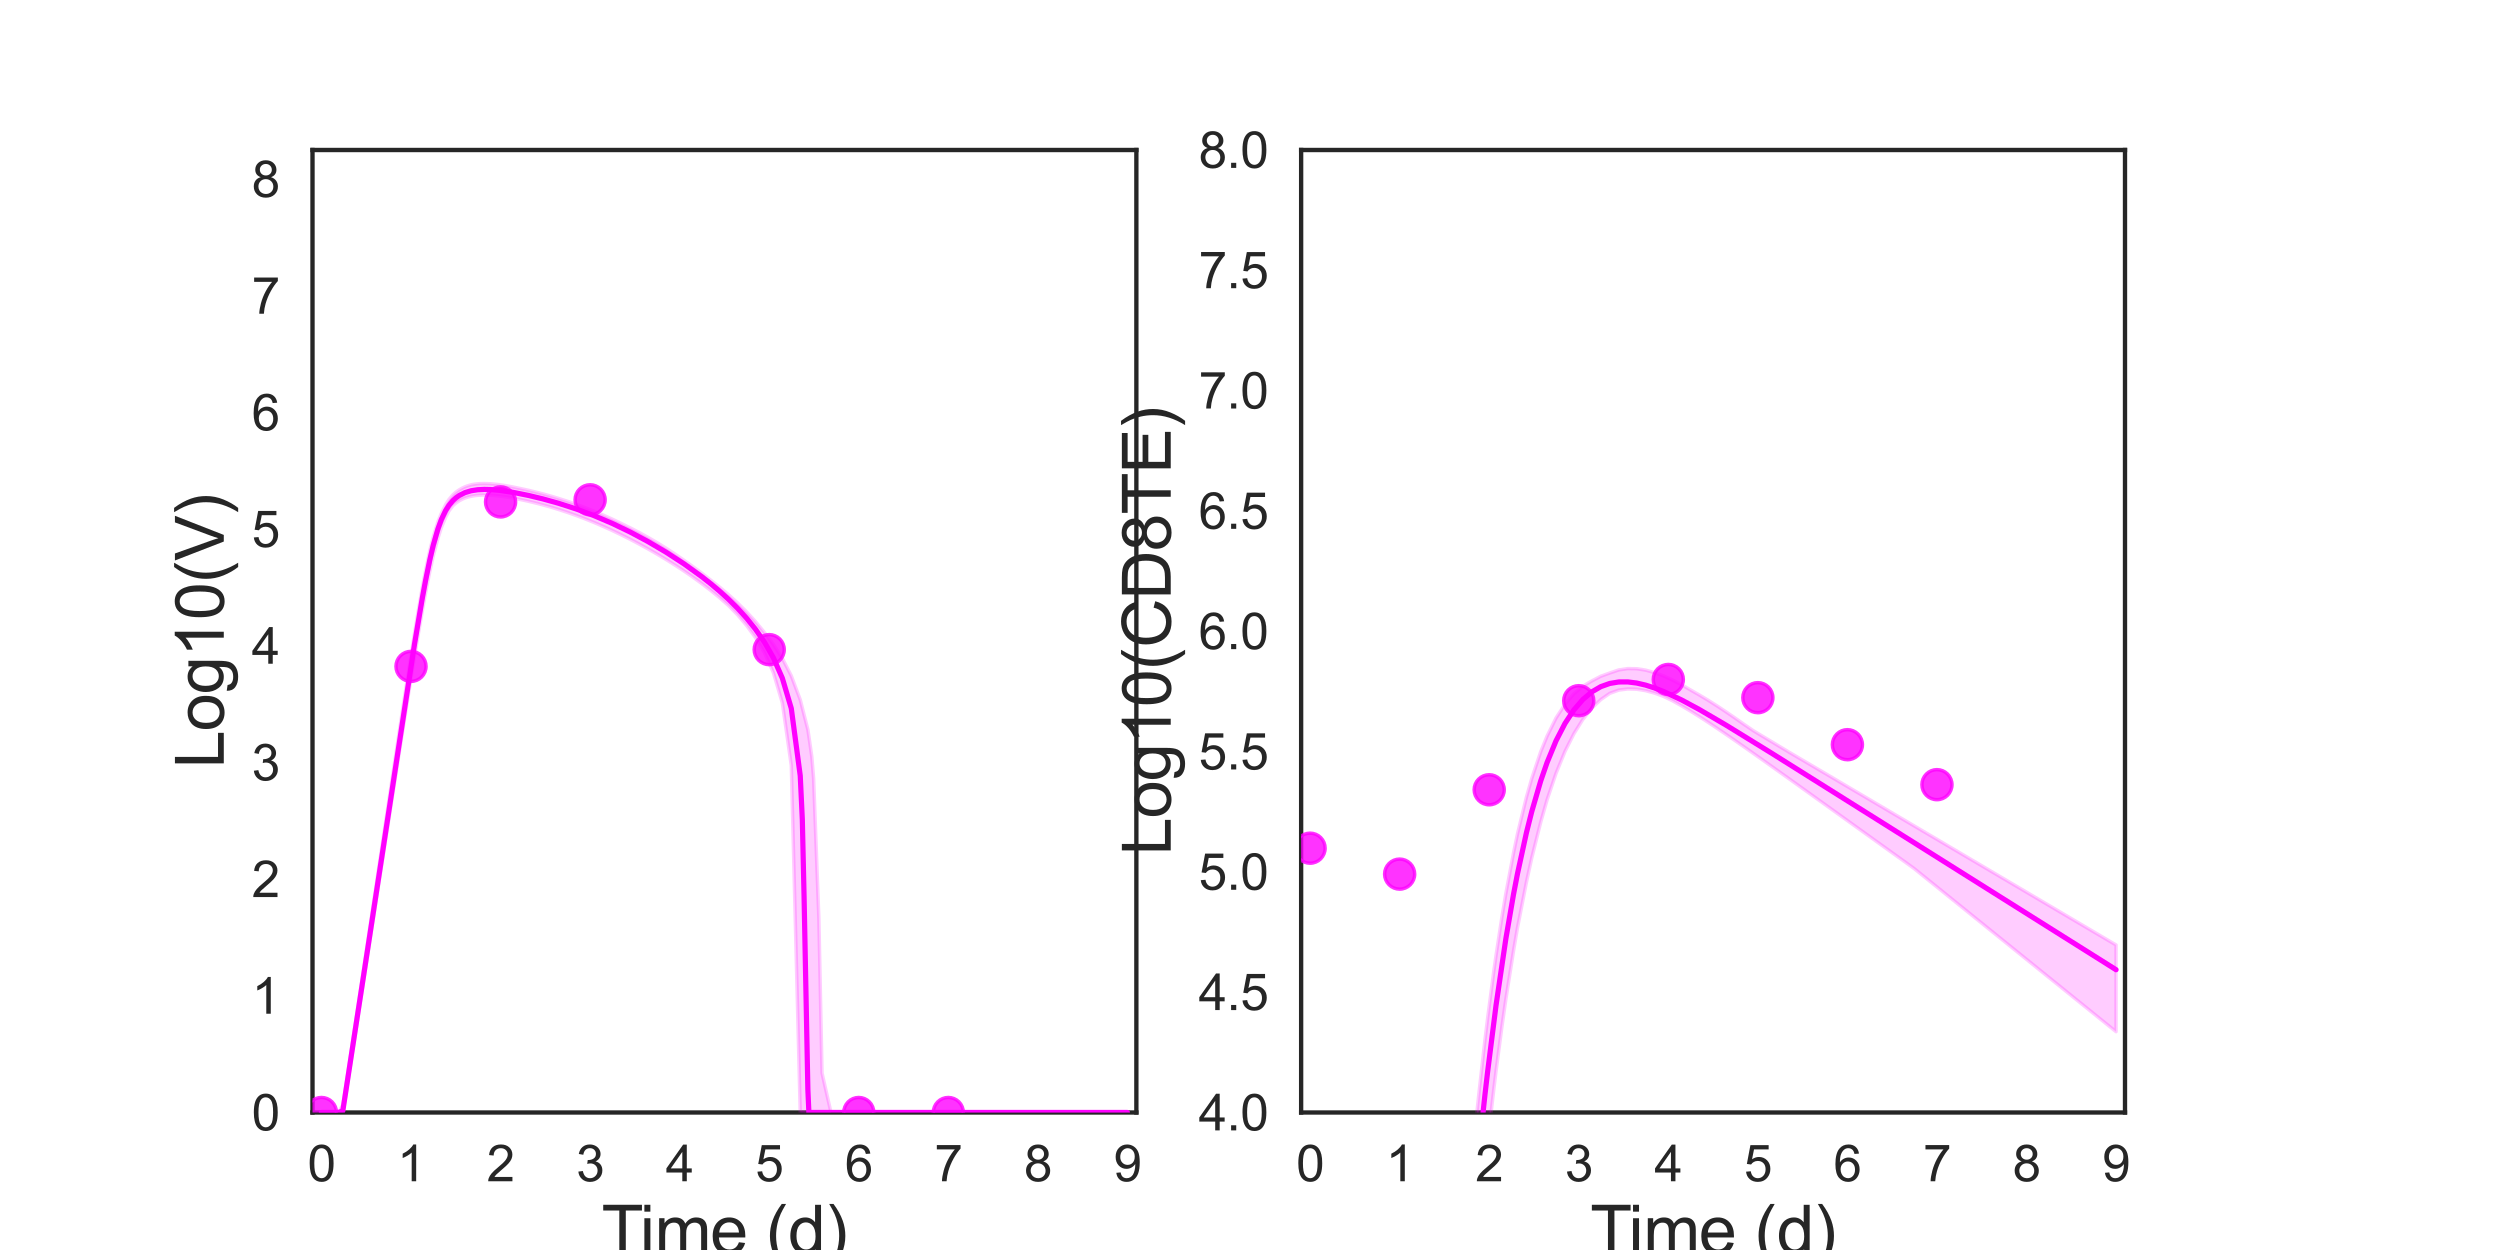 <?xml version="1.0" encoding="utf-8" standalone="no"?>
<!DOCTYPE svg PUBLIC "-//W3C//DTD SVG 1.1//EN"
  "http://www.w3.org/Graphics/SVG/1.1/DTD/svg11.dtd">
<svg xmlns:xlink="http://www.w3.org/1999/xlink" width="720pt" height="360pt" viewBox="0 0 720 360" xmlns="http://www.w3.org/2000/svg" version="1.1">
 <defs>
  <style type="text/css">*{stroke-linejoin: round; stroke-linecap: butt}</style>
 </defs>
 <g id="figure_1">
  <g id="patch_1">
   <path d="M 0 360 
L 720 360 
L 720 0 
L 0 0 
z
" style="fill: #ffffff"/>
  </g>
  <g id="axes_1">
   <g id="patch_2">
    <path d="M 90 320.4 
L 327.273 320.4 
L 327.273 43.2 
L 90 43.2 
z
" style="fill: #ffffff"/>
   </g>
   <g id="matplotlib.axis_1">
    <g id="xtick_1">
     <g id="text_1">
      <!-- 0 -->
      <g style="fill: #262626" transform="translate(88.575 340.207) scale(0.144 -0.144)">
       <defs>
        <path id="ArialMT-30" d="M 266 2259 
Q 266 3072 433 3567 
Q 600 4063 929 4331 
Q 1259 4600 1759 4600 
Q 2128 4600 2406 4451 
Q 2684 4303 2865 4023 
Q 3047 3744 3150 3342 
Q 3253 2941 3253 2259 
Q 3253 1453 3087 958 
Q 2922 463 2592 192 
Q 2263 -78 1759 -78 
Q 1097 -78 719 397 
Q 266 969 266 2259 
z
M 844 2259 
Q 844 1131 1108 757 
Q 1372 384 1759 384 
Q 2147 384 2411 759 
Q 2675 1134 2675 2259 
Q 2675 3391 2411 3762 
Q 2147 4134 1753 4134 
Q 1366 4134 1134 3806 
Q 844 3388 844 2259 
z
" transform="scale(0.016)"/>
       </defs>
       <use xlink:href="#ArialMT-30"/>
      </g>
     </g>
    </g>
    <g id="xtick_2">
     <g id="text_2">
      <!-- 1 -->
      <g style="fill: #262626" transform="translate(114.366 340.207) scale(0.144 -0.144)">
       <defs>
        <path id="ArialMT-31" d="M 2384 0 
L 1822 0 
L 1822 3584 
Q 1619 3391 1289 3197 
Q 959 3003 697 2906 
L 697 3450 
Q 1169 3672 1522 3987 
Q 1875 4303 2022 4600 
L 2384 4600 
L 2384 0 
z
" transform="scale(0.016)"/>
       </defs>
       <use xlink:href="#ArialMT-31"/>
      </g>
     </g>
    </g>
    <g id="xtick_3">
     <g id="text_3">
      <!-- 2 -->
      <g style="fill: #262626" transform="translate(140.156 340.207) scale(0.144 -0.144)">
       <defs>
        <path id="ArialMT-32" d="M 3222 541 
L 3222 0 
L 194 0 
Q 188 203 259 391 
Q 375 700 629 1000 
Q 884 1300 1366 1694 
Q 2113 2306 2375 2664 
Q 2638 3022 2638 3341 
Q 2638 3675 2398 3904 
Q 2159 4134 1775 4134 
Q 1369 4134 1125 3890 
Q 881 3647 878 3216 
L 300 3275 
Q 359 3922 746 4261 
Q 1134 4600 1788 4600 
Q 2447 4600 2831 4234 
Q 3216 3869 3216 3328 
Q 3216 3053 3103 2787 
Q 2991 2522 2730 2228 
Q 2469 1934 1863 1422 
Q 1356 997 1212 845 
Q 1069 694 975 541 
L 3222 541 
z
" transform="scale(0.016)"/>
       </defs>
       <use xlink:href="#ArialMT-32"/>
      </g>
     </g>
    </g>
    <g id="xtick_4">
     <g id="text_4">
      <!-- 3 -->
      <g style="fill: #262626" transform="translate(165.947 340.207) scale(0.144 -0.144)">
       <defs>
        <path id="ArialMT-33" d="M 269 1209 
L 831 1284 
Q 928 806 1161 595 
Q 1394 384 1728 384 
Q 2125 384 2398 659 
Q 2672 934 2672 1341 
Q 2672 1728 2419 1979 
Q 2166 2231 1775 2231 
Q 1616 2231 1378 2169 
L 1441 2663 
Q 1497 2656 1531 2656 
Q 1891 2656 2178 2843 
Q 2466 3031 2466 3422 
Q 2466 3731 2256 3934 
Q 2047 4138 1716 4138 
Q 1388 4138 1169 3931 
Q 950 3725 888 3313 
L 325 3413 
Q 428 3978 793 4289 
Q 1159 4600 1703 4600 
Q 2078 4600 2393 4439 
Q 2709 4278 2876 4000 
Q 3044 3722 3044 3409 
Q 3044 3113 2884 2869 
Q 2725 2625 2413 2481 
Q 2819 2388 3044 2092 
Q 3269 1797 3269 1353 
Q 3269 753 2831 336 
Q 2394 -81 1725 -81 
Q 1122 -81 723 278 
Q 325 638 269 1209 
z
" transform="scale(0.016)"/>
       </defs>
       <use xlink:href="#ArialMT-33"/>
      </g>
     </g>
    </g>
    <g id="xtick_5">
     <g id="text_5">
      <!-- 4 -->
      <g style="fill: #262626" transform="translate(191.737 340.207) scale(0.144 -0.144)">
       <defs>
        <path id="ArialMT-34" d="M 2069 0 
L 2069 1097 
L 81 1097 
L 81 1613 
L 2172 4581 
L 2631 4581 
L 2631 1613 
L 3250 1613 
L 3250 1097 
L 2631 1097 
L 2631 0 
L 2069 0 
z
M 2069 1613 
L 2069 3678 
L 634 1613 
L 2069 1613 
z
" transform="scale(0.016)"/>
       </defs>
       <use xlink:href="#ArialMT-34"/>
      </g>
     </g>
    </g>
    <g id="xtick_6">
     <g id="text_6">
      <!-- 5 -->
      <g style="fill: #262626" transform="translate(217.528 340.207) scale(0.144 -0.144)">
       <defs>
        <path id="ArialMT-35" d="M 266 1200 
L 856 1250 
Q 922 819 1161 601 
Q 1400 384 1738 384 
Q 2144 384 2425 690 
Q 2706 997 2706 1503 
Q 2706 1984 2436 2262 
Q 2166 2541 1728 2541 
Q 1456 2541 1237 2417 
Q 1019 2294 894 2097 
L 366 2166 
L 809 4519 
L 3088 4519 
L 3088 3981 
L 1259 3981 
L 1013 2750 
Q 1425 3038 1878 3038 
Q 2478 3038 2890 2622 
Q 3303 2206 3303 1553 
Q 3303 931 2941 478 
Q 2500 -78 1738 -78 
Q 1113 -78 717 272 
Q 322 622 266 1200 
z
" transform="scale(0.016)"/>
       </defs>
       <use xlink:href="#ArialMT-35"/>
      </g>
     </g>
    </g>
    <g id="xtick_7">
     <g id="text_7">
      <!-- 6 -->
      <g style="fill: #262626" transform="translate(243.318 340.207) scale(0.144 -0.144)">
       <defs>
        <path id="ArialMT-36" d="M 3184 3459 
L 2625 3416 
Q 2550 3747 2413 3897 
Q 2184 4138 1850 4138 
Q 1581 4138 1378 3988 
Q 1113 3794 959 3422 
Q 806 3050 800 2363 
Q 1003 2672 1297 2822 
Q 1591 2972 1913 2972 
Q 2475 2972 2870 2558 
Q 3266 2144 3266 1488 
Q 3266 1056 3080 686 
Q 2894 316 2569 119 
Q 2244 -78 1831 -78 
Q 1128 -78 684 439 
Q 241 956 241 2144 
Q 241 3472 731 4075 
Q 1159 4600 1884 4600 
Q 2425 4600 2770 4297 
Q 3116 3994 3184 3459 
z
M 888 1484 
Q 888 1194 1011 928 
Q 1134 663 1356 523 
Q 1578 384 1822 384 
Q 2178 384 2434 671 
Q 2691 959 2691 1453 
Q 2691 1928 2437 2201 
Q 2184 2475 1800 2475 
Q 1419 2475 1153 2201 
Q 888 1928 888 1484 
z
" transform="scale(0.016)"/>
       </defs>
       <use xlink:href="#ArialMT-36"/>
      </g>
     </g>
    </g>
    <g id="xtick_8">
     <g id="text_8">
      <!-- 7 -->
      <g style="fill: #262626" transform="translate(269.109 340.207) scale(0.144 -0.144)">
       <defs>
        <path id="ArialMT-37" d="M 303 3981 
L 303 4522 
L 3269 4522 
L 3269 4084 
Q 2831 3619 2401 2847 
Q 1972 2075 1738 1259 
Q 1569 684 1522 0 
L 944 0 
Q 953 541 1156 1306 
Q 1359 2072 1739 2783 
Q 2119 3494 2547 3981 
L 303 3981 
z
" transform="scale(0.016)"/>
       </defs>
       <use xlink:href="#ArialMT-37"/>
      </g>
     </g>
    </g>
    <g id="xtick_9">
     <g id="text_9">
      <!-- 8 -->
      <g style="fill: #262626" transform="translate(294.899 340.207) scale(0.144 -0.144)">
       <defs>
        <path id="ArialMT-38" d="M 1131 2484 
Q 781 2613 612 2850 
Q 444 3088 444 3419 
Q 444 3919 803 4259 
Q 1163 4600 1759 4600 
Q 2359 4600 2725 4251 
Q 3091 3903 3091 3403 
Q 3091 3084 2923 2848 
Q 2756 2613 2416 2484 
Q 2838 2347 3058 2040 
Q 3278 1734 3278 1309 
Q 3278 722 2862 322 
Q 2447 -78 1769 -78 
Q 1091 -78 675 323 
Q 259 725 259 1325 
Q 259 1772 486 2073 
Q 713 2375 1131 2484 
z
M 1019 3438 
Q 1019 3113 1228 2906 
Q 1438 2700 1772 2700 
Q 2097 2700 2305 2904 
Q 2513 3109 2513 3406 
Q 2513 3716 2298 3927 
Q 2084 4138 1766 4138 
Q 1444 4138 1231 3931 
Q 1019 3725 1019 3438 
z
M 838 1322 
Q 838 1081 952 856 
Q 1066 631 1291 507 
Q 1516 384 1775 384 
Q 2178 384 2440 643 
Q 2703 903 2703 1303 
Q 2703 1709 2433 1975 
Q 2163 2241 1756 2241 
Q 1359 2241 1098 1978 
Q 838 1716 838 1322 
z
" transform="scale(0.016)"/>
       </defs>
       <use xlink:href="#ArialMT-38"/>
      </g>
     </g>
    </g>
    <g id="xtick_10">
     <g id="text_10">
      <!-- 9 -->
      <g style="fill: #262626" transform="translate(320.69 340.207) scale(0.144 -0.144)">
       <defs>
        <path id="ArialMT-39" d="M 350 1059 
L 891 1109 
Q 959 728 1153 556 
Q 1347 384 1650 384 
Q 1909 384 2104 503 
Q 2300 622 2425 820 
Q 2550 1019 2634 1356 
Q 2719 1694 2719 2044 
Q 2719 2081 2716 2156 
Q 2547 1888 2255 1720 
Q 1963 1553 1622 1553 
Q 1053 1553 659 1965 
Q 266 2378 266 3053 
Q 266 3750 677 4175 
Q 1088 4600 1706 4600 
Q 2153 4600 2523 4359 
Q 2894 4119 3086 3673 
Q 3278 3228 3278 2384 
Q 3278 1506 3087 986 
Q 2897 466 2520 194 
Q 2144 -78 1638 -78 
Q 1100 -78 759 220 
Q 419 519 350 1059 
z
M 2653 3081 
Q 2653 3566 2395 3850 
Q 2138 4134 1775 4134 
Q 1400 4134 1122 3828 
Q 844 3522 844 3034 
Q 844 2597 1108 2323 
Q 1372 2050 1759 2050 
Q 2150 2050 2401 2323 
Q 2653 2597 2653 3081 
z
" transform="scale(0.016)"/>
       </defs>
       <use xlink:href="#ArialMT-39"/>
      </g>
     </g>
    </g>
    <g id="text_11">
     <!-- Time (d) -->
     <g style="fill: #262626" transform="translate(173.266 361.046) scale(0.192 -0.192)">
      <defs>
       <path id="ArialMT-54" d="M 1659 0 
L 1659 4041 
L 150 4041 
L 150 4581 
L 3781 4581 
L 3781 4041 
L 2266 4041 
L 2266 0 
L 1659 0 
z
" transform="scale(0.016)"/>
       <path id="ArialMT-69" d="M 425 3934 
L 425 4581 
L 988 4581 
L 988 3934 
L 425 3934 
z
M 425 0 
L 425 3319 
L 988 3319 
L 988 0 
L 425 0 
z
" transform="scale(0.016)"/>
       <path id="ArialMT-6d" d="M 422 0 
L 422 3319 
L 925 3319 
L 925 2853 
Q 1081 3097 1340 3245 
Q 1600 3394 1931 3394 
Q 2300 3394 2536 3241 
Q 2772 3088 2869 2813 
Q 3263 3394 3894 3394 
Q 4388 3394 4653 3120 
Q 4919 2847 4919 2278 
L 4919 0 
L 4359 0 
L 4359 2091 
Q 4359 2428 4304 2576 
Q 4250 2725 4106 2815 
Q 3963 2906 3769 2906 
Q 3419 2906 3187 2673 
Q 2956 2441 2956 1928 
L 2956 0 
L 2394 0 
L 2394 2156 
Q 2394 2531 2256 2718 
Q 2119 2906 1806 2906 
Q 1569 2906 1367 2781 
Q 1166 2656 1075 2415 
Q 984 2175 984 1722 
L 984 0 
L 422 0 
z
" transform="scale(0.016)"/>
       <path id="ArialMT-65" d="M 2694 1069 
L 3275 997 
Q 3138 488 2766 206 
Q 2394 -75 1816 -75 
Q 1088 -75 661 373 
Q 234 822 234 1631 
Q 234 2469 665 2931 
Q 1097 3394 1784 3394 
Q 2450 3394 2872 2941 
Q 3294 2488 3294 1666 
Q 3294 1616 3291 1516 
L 816 1516 
Q 847 969 1125 678 
Q 1403 388 1819 388 
Q 2128 388 2347 550 
Q 2566 713 2694 1069 
z
M 847 1978 
L 2700 1978 
Q 2663 2397 2488 2606 
Q 2219 2931 1791 2931 
Q 1403 2931 1139 2672 
Q 875 2413 847 1978 
z
" transform="scale(0.016)"/>
       <path id="ArialMT-20" transform="scale(0.016)"/>
       <path id="ArialMT-28" d="M 1497 -1347 
Q 1031 -759 709 28 
Q 388 816 388 1659 
Q 388 2403 628 3084 
Q 909 3875 1497 4659 
L 1900 4659 
Q 1522 4009 1400 3731 
Q 1209 3300 1100 2831 
Q 966 2247 966 1656 
Q 966 153 1900 -1347 
L 1497 -1347 
z
" transform="scale(0.016)"/>
       <path id="ArialMT-64" d="M 2575 0 
L 2575 419 
Q 2259 -75 1647 -75 
Q 1250 -75 917 144 
Q 584 363 401 755 
Q 219 1147 219 1656 
Q 219 2153 384 2558 
Q 550 2963 881 3178 
Q 1213 3394 1622 3394 
Q 1922 3394 2156 3267 
Q 2391 3141 2538 2938 
L 2538 4581 
L 3097 4581 
L 3097 0 
L 2575 0 
z
M 797 1656 
Q 797 1019 1065 703 
Q 1334 388 1700 388 
Q 2069 388 2326 689 
Q 2584 991 2584 1609 
Q 2584 2291 2321 2609 
Q 2059 2928 1675 2928 
Q 1300 2928 1048 2622 
Q 797 2316 797 1656 
z
" transform="scale(0.016)"/>
       <path id="ArialMT-29" d="M 791 -1347 
L 388 -1347 
Q 1322 153 1322 1656 
Q 1322 2244 1188 2822 
Q 1081 3291 891 3722 
Q 769 4003 388 4659 
L 791 4659 
Q 1378 3875 1659 3084 
Q 1900 2403 1900 1659 
Q 1900 816 1576 28 
Q 1253 -759 791 -1347 
z
" transform="scale(0.016)"/>
      </defs>
      <use xlink:href="#ArialMT-54"/>
      <use xlink:href="#ArialMT-69" x="57.334"/>
      <use xlink:href="#ArialMT-6d" x="79.551"/>
      <use xlink:href="#ArialMT-65" x="162.852"/>
      <use xlink:href="#ArialMT-20" x="218.467"/>
      <use xlink:href="#ArialMT-28" x="246.25"/>
      <use xlink:href="#ArialMT-64" x="279.551"/>
      <use xlink:href="#ArialMT-29" x="335.166"/>
     </g>
    </g>
   </g>
   <g id="matplotlib.axis_2">
    <g id="ytick_1">
     <g id="text_12">
      <!-- 0 -->
      <g style="fill: #262626" transform="translate(72.492 325.554) scale(0.144 -0.144)">
       <use xlink:href="#ArialMT-30"/>
      </g>
     </g>
    </g>
    <g id="ytick_2">
     <g id="text_13">
      <!-- 1 -->
      <g style="fill: #262626" transform="translate(72.492 291.954) scale(0.144 -0.144)">
       <use xlink:href="#ArialMT-31"/>
      </g>
     </g>
    </g>
    <g id="ytick_3">
     <g id="text_14">
      <!-- 2 -->
      <g style="fill: #262626" transform="translate(72.492 258.354) scale(0.144 -0.144)">
       <use xlink:href="#ArialMT-32"/>
      </g>
     </g>
    </g>
    <g id="ytick_4">
     <g id="text_15">
      <!-- 3 -->
      <g style="fill: #262626" transform="translate(72.492 224.754) scale(0.144 -0.144)">
       <use xlink:href="#ArialMT-33"/>
      </g>
     </g>
    </g>
    <g id="ytick_5">
     <g id="text_16">
      <!-- 4 -->
      <g style="fill: #262626" transform="translate(72.492 191.154) scale(0.144 -0.144)">
       <use xlink:href="#ArialMT-34"/>
      </g>
     </g>
    </g>
    <g id="ytick_6">
     <g id="text_17">
      <!-- 5 -->
      <g style="fill: #262626" transform="translate(72.492 157.554) scale(0.144 -0.144)">
       <use xlink:href="#ArialMT-35"/>
      </g>
     </g>
    </g>
    <g id="ytick_7">
     <g id="text_18">
      <!-- 6 -->
      <g style="fill: #262626" transform="translate(72.492 123.954) scale(0.144 -0.144)">
       <use xlink:href="#ArialMT-36"/>
      </g>
     </g>
    </g>
    <g id="ytick_8">
     <g id="text_19">
      <!-- 7 -->
      <g style="fill: #262626" transform="translate(72.492 90.354) scale(0.144 -0.144)">
       <use xlink:href="#ArialMT-37"/>
      </g>
     </g>
    </g>
    <g id="ytick_9">
     <g id="text_20">
      <!-- 8 -->
      <g style="fill: #262626" transform="translate(72.492 56.754) scale(0.144 -0.144)">
       <use xlink:href="#ArialMT-38"/>
      </g>
     </g>
    </g>
    <g id="text_21">
     <!-- Log10(V) -->
     <g style="fill: #262626" transform="translate(64.451 221.289) rotate(-90) scale(0.192 -0.192)">
      <defs>
       <path id="ArialMT-4c" d="M 469 0 
L 469 4581 
L 1075 4581 
L 1075 541 
L 3331 541 
L 3331 0 
L 469 0 
z
" transform="scale(0.016)"/>
       <path id="ArialMT-6f" d="M 213 1659 
Q 213 2581 725 3025 
Q 1153 3394 1769 3394 
Q 2453 3394 2887 2945 
Q 3322 2497 3322 1706 
Q 3322 1066 3130 698 
Q 2938 331 2570 128 
Q 2203 -75 1769 -75 
Q 1072 -75 642 372 
Q 213 819 213 1659 
z
M 791 1659 
Q 791 1022 1069 705 
Q 1347 388 1769 388 
Q 2188 388 2466 706 
Q 2744 1025 2744 1678 
Q 2744 2294 2464 2611 
Q 2184 2928 1769 2928 
Q 1347 2928 1069 2612 
Q 791 2297 791 1659 
z
" transform="scale(0.016)"/>
       <path id="ArialMT-67" d="M 319 -275 
L 866 -356 
Q 900 -609 1056 -725 
Q 1266 -881 1628 -881 
Q 2019 -881 2231 -725 
Q 2444 -569 2519 -288 
Q 2563 -116 2559 434 
Q 2191 0 1641 0 
Q 956 0 581 494 
Q 206 988 206 1678 
Q 206 2153 378 2554 
Q 550 2956 876 3175 
Q 1203 3394 1644 3394 
Q 2231 3394 2613 2919 
L 2613 3319 
L 3131 3319 
L 3131 450 
Q 3131 -325 2973 -648 
Q 2816 -972 2473 -1159 
Q 2131 -1347 1631 -1347 
Q 1038 -1347 672 -1080 
Q 306 -813 319 -275 
z
M 784 1719 
Q 784 1066 1043 766 
Q 1303 466 1694 466 
Q 2081 466 2343 764 
Q 2606 1063 2606 1700 
Q 2606 2309 2336 2618 
Q 2066 2928 1684 2928 
Q 1309 2928 1046 2623 
Q 784 2319 784 1719 
z
" transform="scale(0.016)"/>
       <path id="ArialMT-56" d="M 1803 0 
L 28 4581 
L 684 4581 
L 1875 1253 
Q 2019 853 2116 503 
Q 2222 878 2363 1253 
L 3600 4581 
L 4219 4581 
L 2425 0 
L 1803 0 
z
" transform="scale(0.016)"/>
      </defs>
      <use xlink:href="#ArialMT-4c"/>
      <use xlink:href="#ArialMT-6f" x="55.615"/>
      <use xlink:href="#ArialMT-67" x="111.23"/>
      <use xlink:href="#ArialMT-31" x="166.846"/>
      <use xlink:href="#ArialMT-30" x="222.461"/>
      <use xlink:href="#ArialMT-28" x="278.076"/>
      <use xlink:href="#ArialMT-56" x="311.377"/>
      <use xlink:href="#ArialMT-29" x="378.076"/>
     </g>
    </g>
   </g>
   <g id="patch_3">
    <path d="M 90 320.4 
L 90 43.2 
" style="fill: none; stroke: #262626; stroke-width: 1.25; stroke-linejoin: miter; stroke-linecap: square"/>
   </g>
   <g id="patch_4">
    <path d="M 327.273 320.4 
L 327.273 43.2 
" style="fill: none; stroke: #262626; stroke-width: 1.25; stroke-linejoin: miter; stroke-linecap: square"/>
   </g>
   <g id="patch_5">
    <path d="M 90 320.4 
L 327.273 320.4 
" style="fill: none; stroke: #262626; stroke-width: 1.25; stroke-linejoin: miter; stroke-linecap: square"/>
   </g>
   <g id="patch_6">
    <path d="M 90 43.2 
L 327.273 43.2 
" style="fill: none; stroke: #262626; stroke-width: 1.25; stroke-linejoin: miter; stroke-linecap: square"/>
   </g>
   <g id="PolyCollection_1">
    <defs>
     <path id="m08807f58a7" d="M 92.579 -39.6 
L 92.579 -39.6 
L 92.58 -39.6 
L 92.584 -39.6 
L 92.631 -39.6 
L 92.856 -39.6 
L 93.008 -39.6 
L 93.584 -39.6 
L 93.943 -39.6 
L 95.072 -39.6 
L 95.605 -39.6 
L 96.884 -39.6 
L 97.506 -39.6 
L 98.738 -39.6 
L 99.441 -43.503 
L 100.687 -51.522 
L 101.449 -56.394 
L 102.683 -64.337 
L 103.49 -69.509 
L 104.72 -77.417 
L 105.561 -82.809 
L 106.781 -90.655 
L 107.647 -96.203 
L 108.981 -104.798 
L 109.829 -110.232 
L 110.986 -117.658 
L 111.865 -123.283 
L 113.121 -131.344 
L 113.992 -136.907 
L 115.159 -144.359 
L 116.048 -150.005 
L 117.304 -157.945 
L 118.187 -163.473 
L 119.388 -170.878 
L 120.297 -176.367 
L 121.607 -183.965 
L 122.529 -189.054 
L 123.795 -195.427 
L 124.745 -199.748 
L 126.118 -204.936 
L 127.098 -208.024 
L 128.354 -211.035 
L 129.307 -212.846 
L 130.418 -214.341 
L 131.318 -215.127 
L 132.244 -215.759 
L 133.17 -216.25 
L 133.899 -216.556 
L 134.589 -216.789 
L 135.162 -216.948 
L 135.678 -217.067 
L 136.125 -217.153 
L 136.573 -217.226 
L 136.935 -217.275 
L 137.261 -217.312 
L 137.586 -217.344 
L 137.85 -217.365 
L 138.149 -217.383 
L 139.096 -217.42 
L 139.496 -217.422 
L 140.688 -217.4 
L 141.267 -217.37 
L 142.94 -217.239 
L 143.73 -217.153 
L 145.488 -216.921 
L 146.123 -216.823 
L 147.819 -216.534 
L 148.952 -216.32 
L 151.175 -215.857 
L 152.311 -215.604 
L 154.89 -214.976 
L 156.409 -214.575 
L 158.988 -213.845 
L 160.836 -213.279 
L 163.415 -212.437 
L 165.994 -211.522 
L 168.573 -210.545 
L 171.152 -209.501 
L 173.731 -208.392 
L 176.31 -207.219 
L 178.889 -205.984 
L 181.468 -204.688 
L 184.047 -203.331 
L 186.626 -201.913 
L 189.205 -200.434 
L 191.784 -198.889 
L 194.363 -197.275 
L 196.943 -195.586 
L 199.522 -193.811 
L 202.101 -191.941 
L 204.68 -189.96 
L 207.259 -187.847 
L 209.838 -185.575 
L 212.417 -182.938 
L 214.996 -179.887 
L 217.575 -176.37 
L 220.154 -172.032 
L 222.733 -166.265 
L 225.312 -157.549 
L 227.891 -139.529 
L 230.47 -39.6 
L 231.068 -39.6 
L 231.238 -39.6 
L 231.302 -39.6 
L 231.391 -39.6 
L 231.43 -39.6 
L 231.518 -39.6 
L 231.573 -39.6 
L 231.677 -39.6 
L 231.781 -39.6 
L 232.069 -39.6 
L 232.297 -39.6 
L 232.667 -39.6 
L 232.959 -39.6 
L 233.382 -39.6 
L 233.804 -39.6 
L 234.32 -39.6 
L 235.833 -39.6 
L 236.747 -39.6 
L 239.326 -39.6 
L 240.775 -39.6 
L 243.354 -39.6 
L 245.131 -39.6 
L 247.71 -39.6 
L 249.816 -39.6 
L 252.395 -39.6 
L 254.446 -39.6 
L 256.7 -39.6 
L 259.279 -39.6 
L 261.097 -39.6 
L 262.915 -39.6 
L 264.734 -39.6 
L 266.552 -39.6 
L 268.389 -39.6 
L 270.314 -39.6 
L 272.578 -39.6 
L 275.157 -39.6 
L 276.74 -39.6 
L 279.319 -39.6 
L 281.898 -39.6 
L 284.477 -39.6 
L 287.056 -39.6 
L 289.635 -39.6 
L 292.214 -39.6 
L 294.793 -39.6 
L 297.373 -39.6 
L 299.952 -39.6 
L 302.531 -39.6 
L 305.11 -39.6 
L 307.689 -39.6 
L 310.268 -39.6 
L 312.847 -39.6 
L 315.426 -39.6 
L 318.005 -39.6 
L 320.584 -39.6 
L 323.163 -39.6 
L 324.694 -39.6 
L 324.694 -39.6 
L 324.694 -39.6 
L 323.163 -39.6 
L 320.584 -39.6 
L 318.005 -39.6 
L 315.426 -39.6 
L 312.847 -39.6 
L 310.268 -39.6 
L 307.689 -39.6 
L 305.11 -39.6 
L 302.531 -39.6 
L 299.952 -39.6 
L 297.373 -39.6 
L 294.793 -39.6 
L 292.214 -39.6 
L 289.635 -39.6 
L 287.056 -39.6 
L 284.477 -39.6 
L 281.898 -39.6 
L 279.319 -39.6 
L 276.74 -39.6 
L 275.157 -39.6 
L 272.578 -39.6 
L 270.314 -39.6 
L 268.389 -39.6 
L 266.552 -39.6 
L 264.734 -39.6 
L 262.915 -39.6 
L 261.097 -39.6 
L 259.279 -39.6 
L 256.7 -39.6 
L 254.446 -39.6 
L 252.395 -39.6 
L 249.816 -39.6 
L 247.71 -39.6 
L 245.131 -39.6 
L 243.354 -39.6 
L 240.775 -39.6 
L 239.326 -39.6 
L 236.747 -50.936 
L 235.833 -95.584 
L 234.32 -135.837 
L 233.804 -142.053 
L 233.382 -144.998 
L 232.959 -147.943 
L 232.667 -149.869 
L 232.297 -151.318 
L 232.069 -152.211 
L 231.781 -153.339 
L 231.677 -153.746 
L 231.573 -154.154 
L 231.518 -154.372 
L 231.43 -154.715 
L 231.391 -154.867 
L 231.302 -155.218 
L 231.238 -155.468 
L 231.068 -156.133 
L 230.47 -158.474 
L 227.891 -165.377 
L 225.312 -170.398 
L 222.733 -174.428 
L 220.154 -177.842 
L 217.575 -180.984 
L 214.996 -183.803 
L 212.417 -186.357 
L 209.838 -188.703 
L 207.259 -190.882 
L 204.68 -192.928 
L 202.101 -194.942 
L 199.522 -196.837 
L 196.943 -198.661 
L 194.363 -200.457 
L 191.784 -202.148 
L 189.205 -203.743 
L 186.626 -205.245 
L 184.047 -206.66 
L 181.468 -207.989 
L 178.889 -209.26 
L 176.31 -210.495 
L 173.731 -211.661 
L 171.152 -212.757 
L 168.573 -213.787 
L 165.994 -214.742 
L 163.415 -215.639 
L 160.836 -216.465 
L 158.988 -217.023 
L 156.409 -217.745 
L 154.89 -218.139 
L 152.311 -218.771 
L 151.175 -219.024 
L 148.952 -219.493 
L 147.819 -219.727 
L 146.123 -220.05 
L 145.488 -220.155 
L 143.73 -220.427 
L 142.94 -220.516 
L 141.267 -220.676 
L 140.688 -220.707 
L 139.496 -220.74 
L 139.096 -220.739 
L 138.149 -220.707 
L 137.85 -220.687 
L 137.586 -220.664 
L 137.261 -220.63 
L 136.935 -220.591 
L 136.573 -220.537 
L 136.125 -220.458 
L 135.678 -220.363 
L 135.162 -220.23 
L 134.589 -220.053 
L 133.899 -219.788 
L 133.17 -219.447 
L 132.244 -218.924 
L 131.318 -218.283 
L 130.418 -217.478 
L 129.307 -216.159 
L 128.354 -214.667 
L 127.098 -212.131 
L 126.118 -209.735 
L 124.745 -205.277 
L 123.795 -201.532 
L 122.529 -195.566 
L 121.607 -190.733 
L 120.297 -183.192 
L 119.388 -177.698 
L 118.187 -170.145 
L 117.304 -164.491 
L 116.048 -156.302 
L 115.159 -150.472 
L 113.992 -142.754 
L 113.121 -136.997 
L 111.865 -128.637 
L 110.986 -122.803 
L 109.829 -115.097 
L 108.981 -109.466 
L 107.647 -100.546 
L 106.781 -94.788 
L 105.561 -86.645 
L 104.72 -81.052 
L 103.49 -72.946 
L 102.683 -67.674 
L 101.449 -59.569 
L 100.687 -54.603 
L 99.441 -46.408 
L 98.738 -41.823 
L 97.506 -39.662 
L 96.884 -39.6 
L 95.605 -39.6 
L 95.072 -39.6 
L 93.943 -39.6 
L 93.584 -39.6 
L 93.008 -39.6 
L 92.856 -39.6 
L 92.631 -39.6 
L 92.584 -39.6 
L 92.58 -39.6 
L 92.579 -39.6 
z
" style="stroke: #ff00ff; stroke-opacity: 0.2"/>
    </defs>
    <g clip-path="url(#p0bf89ed392)">
     <use xlink:href="#m08807f58a7" x="0" y="360" style="fill: #ff00ff; fill-opacity: 0.2; stroke: #ff00ff; stroke-opacity: 0.2"/>
    </g>
   </g>
   <g id="PathCollection_1">
    <defs>
     <path id="mfa63ca1b87" d="M 0 4.33 
C 1.148 4.33 2.25 3.874 3.062 3.062 
C 3.874 2.25 4.33 1.148 4.33 0 
C 4.33 -1.148 3.874 -2.25 3.062 -3.062 
C 2.25 -3.874 1.148 -4.33 0 -4.33 
C -1.148 -4.33 -2.25 -3.874 -3.062 -3.062 
C -3.874 -2.25 -4.33 -1.148 -4.33 0 
C -4.33 1.148 -3.874 2.25 -3.062 3.062 
C -2.25 3.874 -1.148 4.33 0 4.33 
z
" style="stroke: #ff00ff; stroke-opacity: 0.8"/>
    </defs>
    <g clip-path="url(#p0bf89ed392)">
     <use xlink:href="#mfa63ca1b87" x="92.579" y="320.4" style="fill: #ff00ff; fill-opacity: 0.8; stroke: #ff00ff; stroke-opacity: 0.8"/>
     <use xlink:href="#mfa63ca1b87" x="118.37" y="191.916" style="fill: #ff00ff; fill-opacity: 0.8; stroke: #ff00ff; stroke-opacity: 0.8"/>
     <use xlink:href="#mfa63ca1b87" x="144.16" y="144.554" style="fill: #ff00ff; fill-opacity: 0.8; stroke: #ff00ff; stroke-opacity: 0.8"/>
     <use xlink:href="#mfa63ca1b87" x="169.951" y="143.938" style="fill: #ff00ff; fill-opacity: 0.8; stroke: #ff00ff; stroke-opacity: 0.8"/>
     <use xlink:href="#mfa63ca1b87" x="221.532" y="187.094" style="fill: #ff00ff; fill-opacity: 0.8; stroke: #ff00ff; stroke-opacity: 0.8"/>
     <use xlink:href="#mfa63ca1b87" x="247.322" y="320.4" style="fill: #ff00ff; fill-opacity: 0.8; stroke: #ff00ff; stroke-opacity: 0.8"/>
     <use xlink:href="#mfa63ca1b87" x="273.113" y="320.4" style="fill: #ff00ff; fill-opacity: 0.8; stroke: #ff00ff; stroke-opacity: 0.8"/>
    </g>
   </g>
   <g id="line2d_1">
    <path d="M 92.579 320.4 
L 97.506 320.4 
L 98.738 319.879 
L 119.388 185.463 
L 121.607 172.356 
L 122.529 167.376 
L 123.795 161.19 
L 124.745 157.148 
L 126.118 152.351 
L 127.098 149.663 
L 128.354 147.025 
L 129.307 145.523 
L 130.418 144.192 
L 131.318 143.371 
L 132.244 142.71 
L 133.899 141.879 
L 135.678 141.341 
L 137.586 141.045 
L 139.496 140.951 
L 141.267 140.993 
L 143.73 141.201 
L 147.819 141.805 
L 152.311 142.71 
L 156.409 143.699 
L 160.836 144.932 
L 165.994 146.598 
L 171.152 148.529 
L 176.31 150.736 
L 181.468 153.218 
L 186.626 155.973 
L 191.784 159.011 
L 196.943 162.358 
L 202.101 166.077 
L 204.68 168.109 
L 207.259 170.282 
L 209.838 172.627 
L 212.417 175.185 
L 214.996 178.018 
L 217.575 181.219 
L 220.154 184.938 
L 222.733 189.447 
L 225.312 195.306 
L 227.891 204.024 
L 230.47 223.406 
L 231.068 236.005 
L 231.573 258.264 
L 232.667 313.818 
L 232.959 320.4 
L 324.694 320.4 
L 324.694 320.4 
" clip-path="url(#p0bf89ed392)" style="fill: none; stroke: #ff00ff; stroke-width: 1.5; stroke-linecap: round"/>
   </g>
  </g>
  <g id="axes_2">
   <g id="patch_7">
    <path d="M 374.727 320.4 
L 612 320.4 
L 612 43.2 
L 374.727 43.2 
z
" style="fill: #ffffff"/>
   </g>
   <g id="matplotlib.axis_3">
    <g id="xtick_11">
     <g id="text_22">
      <!-- 0 -->
      <g style="fill: #262626" transform="translate(373.302 340.207) scale(0.144 -0.144)">
       <use xlink:href="#ArialMT-30"/>
      </g>
     </g>
    </g>
    <g id="xtick_12">
     <g id="text_23">
      <!-- 1 -->
      <g style="fill: #262626" transform="translate(399.093 340.207) scale(0.144 -0.144)">
       <use xlink:href="#ArialMT-31"/>
      </g>
     </g>
    </g>
    <g id="xtick_13">
     <g id="text_24">
      <!-- 2 -->
      <g style="fill: #262626" transform="translate(424.883 340.207) scale(0.144 -0.144)">
       <use xlink:href="#ArialMT-32"/>
      </g>
     </g>
    </g>
    <g id="xtick_14">
     <g id="text_25">
      <!-- 3 -->
      <g style="fill: #262626" transform="translate(450.674 340.207) scale(0.144 -0.144)">
       <use xlink:href="#ArialMT-33"/>
      </g>
     </g>
    </g>
    <g id="xtick_15">
     <g id="text_26">
      <!-- 4 -->
      <g style="fill: #262626" transform="translate(476.465 340.207) scale(0.144 -0.144)">
       <use xlink:href="#ArialMT-34"/>
      </g>
     </g>
    </g>
    <g id="xtick_16">
     <g id="text_27">
      <!-- 5 -->
      <g style="fill: #262626" transform="translate(502.255 340.207) scale(0.144 -0.144)">
       <use xlink:href="#ArialMT-35"/>
      </g>
     </g>
    </g>
    <g id="xtick_17">
     <g id="text_28">
      <!-- 6 -->
      <g style="fill: #262626" transform="translate(528.046 340.207) scale(0.144 -0.144)">
       <use xlink:href="#ArialMT-36"/>
      </g>
     </g>
    </g>
    <g id="xtick_18">
     <g id="text_29">
      <!-- 7 -->
      <g style="fill: #262626" transform="translate(553.836 340.207) scale(0.144 -0.144)">
       <use xlink:href="#ArialMT-37"/>
      </g>
     </g>
    </g>
    <g id="xtick_19">
     <g id="text_30">
      <!-- 8 -->
      <g style="fill: #262626" transform="translate(579.627 340.207) scale(0.144 -0.144)">
       <use xlink:href="#ArialMT-38"/>
      </g>
     </g>
    </g>
    <g id="xtick_20">
     <g id="text_31">
      <!-- 9 -->
      <g style="fill: #262626" transform="translate(605.417 340.207) scale(0.144 -0.144)">
       <use xlink:href="#ArialMT-39"/>
      </g>
     </g>
    </g>
    <g id="text_32">
     <!-- Time (d) -->
     <g style="fill: #262626" transform="translate(457.994 361.046) scale(0.192 -0.192)">
      <use xlink:href="#ArialMT-54"/>
      <use xlink:href="#ArialMT-69" x="57.334"/>
      <use xlink:href="#ArialMT-6d" x="79.551"/>
      <use xlink:href="#ArialMT-65" x="162.852"/>
      <use xlink:href="#ArialMT-20" x="218.467"/>
      <use xlink:href="#ArialMT-28" x="246.25"/>
      <use xlink:href="#ArialMT-64" x="279.551"/>
      <use xlink:href="#ArialMT-29" x="335.166"/>
     </g>
    </g>
   </g>
   <g id="matplotlib.axis_4">
    <g id="ytick_10">
     <g id="text_33">
      <!-- 4.0 -->
      <g style="fill: #262626" transform="translate(345.211 325.554) scale(0.144 -0.144)">
       <defs>
        <path id="ArialMT-2e" d="M 581 0 
L 581 641 
L 1222 641 
L 1222 0 
L 581 0 
z
" transform="scale(0.016)"/>
       </defs>
       <use xlink:href="#ArialMT-34"/>
       <use xlink:href="#ArialMT-2e" x="55.615"/>
       <use xlink:href="#ArialMT-30" x="83.398"/>
      </g>
     </g>
    </g>
    <g id="ytick_11">
     <g id="text_34">
      <!-- 4.5 -->
      <g style="fill: #262626" transform="translate(345.211 290.904) scale(0.144 -0.144)">
       <use xlink:href="#ArialMT-34"/>
       <use xlink:href="#ArialMT-2e" x="55.615"/>
       <use xlink:href="#ArialMT-35" x="83.398"/>
      </g>
     </g>
    </g>
    <g id="ytick_12">
     <g id="text_35">
      <!-- 5.0 -->
      <g style="fill: #262626" transform="translate(345.211 256.254) scale(0.144 -0.144)">
       <use xlink:href="#ArialMT-35"/>
       <use xlink:href="#ArialMT-2e" x="55.615"/>
       <use xlink:href="#ArialMT-30" x="83.398"/>
      </g>
     </g>
    </g>
    <g id="ytick_13">
     <g id="text_36">
      <!-- 5.5 -->
      <g style="fill: #262626" transform="translate(345.211 221.604) scale(0.144 -0.144)">
       <use xlink:href="#ArialMT-35"/>
       <use xlink:href="#ArialMT-2e" x="55.615"/>
       <use xlink:href="#ArialMT-35" x="83.398"/>
      </g>
     </g>
    </g>
    <g id="ytick_14">
     <g id="text_37">
      <!-- 6.0 -->
      <g style="fill: #262626" transform="translate(345.211 186.954) scale(0.144 -0.144)">
       <use xlink:href="#ArialMT-36"/>
       <use xlink:href="#ArialMT-2e" x="55.615"/>
       <use xlink:href="#ArialMT-30" x="83.398"/>
      </g>
     </g>
    </g>
    <g id="ytick_15">
     <g id="text_38">
      <!-- 6.5 -->
      <g style="fill: #262626" transform="translate(345.211 152.304) scale(0.144 -0.144)">
       <use xlink:href="#ArialMT-36"/>
       <use xlink:href="#ArialMT-2e" x="55.615"/>
       <use xlink:href="#ArialMT-35" x="83.398"/>
      </g>
     </g>
    </g>
    <g id="ytick_16">
     <g id="text_39">
      <!-- 7.0 -->
      <g style="fill: #262626" transform="translate(345.211 117.654) scale(0.144 -0.144)">
       <use xlink:href="#ArialMT-37"/>
       <use xlink:href="#ArialMT-2e" x="55.615"/>
       <use xlink:href="#ArialMT-30" x="83.398"/>
      </g>
     </g>
    </g>
    <g id="ytick_17">
     <g id="text_40">
      <!-- 7.5 -->
      <g style="fill: #262626" transform="translate(345.211 83.004) scale(0.144 -0.144)">
       <use xlink:href="#ArialMT-37"/>
       <use xlink:href="#ArialMT-2e" x="55.615"/>
       <use xlink:href="#ArialMT-35" x="83.398"/>
      </g>
     </g>
    </g>
    <g id="ytick_18">
     <g id="text_41">
      <!-- 8.0 -->
      <g style="fill: #262626" transform="translate(345.211 48.354) scale(0.144 -0.144)">
       <use xlink:href="#ArialMT-38"/>
       <use xlink:href="#ArialMT-2e" x="55.615"/>
       <use xlink:href="#ArialMT-30" x="83.398"/>
      </g>
     </g>
    </g>
    <g id="text_42">
     <!-- Log10(CD8TE) -->
     <g style="fill: #262626" transform="translate(337.17 246.357) rotate(-90) scale(0.192 -0.192)">
      <defs>
       <path id="ArialMT-43" d="M 3763 1606 
L 4369 1453 
Q 4178 706 3683 314 
Q 3188 -78 2472 -78 
Q 1731 -78 1267 223 
Q 803 525 561 1097 
Q 319 1669 319 2325 
Q 319 3041 592 3573 
Q 866 4106 1370 4382 
Q 1875 4659 2481 4659 
Q 3169 4659 3637 4309 
Q 4106 3959 4291 3325 
L 3694 3184 
Q 3534 3684 3231 3912 
Q 2928 4141 2469 4141 
Q 1941 4141 1586 3887 
Q 1231 3634 1087 3207 
Q 944 2781 944 2328 
Q 944 1744 1114 1308 
Q 1284 872 1643 656 
Q 2003 441 2422 441 
Q 2931 441 3284 734 
Q 3638 1028 3763 1606 
z
" transform="scale(0.016)"/>
       <path id="ArialMT-44" d="M 494 0 
L 494 4581 
L 2072 4581 
Q 2606 4581 2888 4516 
Q 3281 4425 3559 4188 
Q 3922 3881 4101 3404 
Q 4281 2928 4281 2316 
Q 4281 1794 4159 1391 
Q 4038 988 3847 723 
Q 3656 459 3429 307 
Q 3203 156 2883 78 
Q 2563 0 2147 0 
L 494 0 
z
M 1100 541 
L 2078 541 
Q 2531 541 2789 625 
Q 3047 709 3200 863 
Q 3416 1078 3536 1442 
Q 3656 1806 3656 2325 
Q 3656 3044 3420 3430 
Q 3184 3816 2847 3947 
Q 2603 4041 2063 4041 
L 1100 4041 
L 1100 541 
z
" transform="scale(0.016)"/>
       <path id="ArialMT-45" d="M 506 0 
L 506 4581 
L 3819 4581 
L 3819 4041 
L 1113 4041 
L 1113 2638 
L 3647 2638 
L 3647 2100 
L 1113 2100 
L 1113 541 
L 3925 541 
L 3925 0 
L 506 0 
z
" transform="scale(0.016)"/>
      </defs>
      <use xlink:href="#ArialMT-4c"/>
      <use xlink:href="#ArialMT-6f" x="55.615"/>
      <use xlink:href="#ArialMT-67" x="111.23"/>
      <use xlink:href="#ArialMT-31" x="166.846"/>
      <use xlink:href="#ArialMT-30" x="222.461"/>
      <use xlink:href="#ArialMT-28" x="278.076"/>
      <use xlink:href="#ArialMT-43" x="311.377"/>
      <use xlink:href="#ArialMT-44" x="383.594"/>
      <use xlink:href="#ArialMT-38" x="455.811"/>
      <use xlink:href="#ArialMT-54" x="511.426"/>
      <use xlink:href="#ArialMT-45" x="572.51"/>
      <use xlink:href="#ArialMT-29" x="639.209"/>
     </g>
    </g>
   </g>
   <g id="patch_8">
    <path d="M 374.727 320.4 
L 374.727 43.2 
" style="fill: none; stroke: #262626; stroke-width: 1.25; stroke-linejoin: miter; stroke-linecap: square"/>
   </g>
   <g id="patch_9">
    <path d="M 612 320.4 
L 612 43.2 
" style="fill: none; stroke: #262626; stroke-width: 1.25; stroke-linejoin: miter; stroke-linecap: square"/>
   </g>
   <g id="patch_10">
    <path d="M 374.727 320.4 
L 612 320.4 
" style="fill: none; stroke: #262626; stroke-width: 1.25; stroke-linejoin: miter; stroke-linecap: square"/>
   </g>
   <g id="patch_11">
    <path d="M 374.727 43.2 
L 612 43.2 
" style="fill: none; stroke: #262626; stroke-width: 1.25; stroke-linejoin: miter; stroke-linecap: square"/>
   </g>
   <g id="PolyCollection_2">
    <path d="M 377.306 597.6 
L 377.306 597.6 
L 377.307 597.6 
L 377.311 597.6 
L 377.358 597.6 
L 377.583 597.6 
L 377.735 597.6 
L 378.311 597.6 
L 378.671 597.6 
L 379.8 597.6 
L 380.332 597.6 
L 381.611 597.6 
L 382.233 597.6 
L 383.466 597.6 
L 384.168 597.6 
L 385.415 597.6 
L 386.176 597.6 
L 387.41 597.6 
L 388.218 597.6 
L 389.447 597.6 
L 390.288 597.6 
L 391.508 597.6 
L 392.374 597.6 
L 393.708 597.6 
L 394.556 597.6 
L 395.713 597.6 
L 396.592 597.6 
L 397.848 597.6 
L 398.719 597.6 
L 399.887 597.6 
L 400.776 597.6 
L 402.031 597.6 
L 402.914 597.6 
L 404.115 597.6 
L 405.024 597.6 
L 406.334 597.6 
L 407.256 588.22 
L 408.522 571.02 
L 409.472 558.116 
L 410.845 539.413 
L 411.825 526.205 
L 413.082 509.263 
L 414.034 496.549 
L 415.145 481.776 
L 416.045 469.938 
L 416.971 457.876 
L 417.897 445.959 
L 418.627 436.7 
L 419.316 428.071 
L 419.889 420.988 
L 420.405 414.694 
L 420.853 409.301 
L 421.3 403.969 
L 421.662 399.697 
L 421.988 395.899 
L 422.313 392.136 
L 422.577 389.119 
L 422.876 385.729 
L 423.823 375.162 
L 424.223 370.83 
L 425.415 358.216 
L 425.995 352.342 
L 427.667 336.024 
L 428.457 328.814 
L 430.215 313.716 
L 430.851 308.548 
L 432.546 295.732 
L 433.679 287.842 
L 435.903 273.807 
L 437.038 267.194 
L 439.617 254.054 
L 441.136 247.12 
L 443.715 236.831 
L 445.563 230.342 
L 448.142 222.715 
L 450.721 216.424 
L 453.3 211.299 
L 455.879 207.181 
L 458.458 203.944 
L 461.037 201.478 
L 463.616 199.684 
L 466.196 198.747 
L 468.775 198.418 
L 471.354 198.493 
L 473.933 198.91 
L 476.512 199.612 
L 479.091 200.55 
L 481.67 201.817 
L 484.249 203.249 
L 486.828 204.782 
L 489.407 206.392 
L 491.986 208.062 
L 494.565 209.779 
L 497.144 211.531 
L 499.723 213.309 
L 502.302 215.107 
L 504.881 216.919 
L 507.46 218.743 
L 510.039 220.574 
L 512.618 222.411 
L 515.197 224.252 
L 515.795 224.68 
L 515.965 224.801 
L 516.029 224.847 
L 516.119 224.911 
L 516.157 224.939 
L 516.245 225.001 
L 516.301 225.041 
L 516.405 225.115 
L 516.509 225.19 
L 516.797 225.396 
L 517.025 225.559 
L 517.395 225.824 
L 517.686 226.032 
L 518.109 226.335 
L 518.532 226.637 
L 519.047 227.006 
L 520.56 228.089 
L 521.474 228.745 
L 524.053 230.593 
L 525.503 231.632 
L 528.082 233.482 
L 529.858 234.757 
L 532.437 236.608 
L 534.543 238.12 
L 537.122 239.971 
L 539.173 241.444 
L 541.427 243.063 
L 544.006 244.915 
L 545.825 246.22 
L 547.643 247.526 
L 549.461 248.832 
L 551.279 250.151 
L 553.116 251.636 
L 555.042 253.191 
L 557.306 255.021 
L 559.885 257.104 
L 561.467 258.383 
L 564.046 260.467 
L 566.626 262.551 
L 569.205 264.635 
L 571.784 266.719 
L 574.363 268.803 
L 576.942 270.886 
L 579.521 272.97 
L 582.1 275.054 
L 584.679 277.138 
L 587.258 279.222 
L 589.837 281.306 
L 592.416 283.39 
L 594.995 285.474 
L 597.574 287.558 
L 600.153 289.641 
L 602.732 291.725 
L 605.311 293.809 
L 607.89 295.893 
L 609.421 297.122 
L 609.421 272.149 
L 609.421 272.149 
L 607.89 271.246 
L 605.311 269.724 
L 602.732 268.203 
L 600.153 266.682 
L 597.574 265.16 
L 594.995 263.639 
L 592.416 262.117 
L 589.837 260.596 
L 587.258 259.075 
L 584.679 257.553 
L 582.1 256.032 
L 579.521 254.51 
L 576.942 252.989 
L 574.363 251.468 
L 571.784 249.946 
L 569.205 248.425 
L 566.626 246.904 
L 564.046 245.382 
L 561.467 243.861 
L 559.885 242.927 
L 557.306 241.406 
L 555.042 240.07 
L 553.116 238.934 
L 551.279 237.851 
L 549.461 236.778 
L 547.643 235.706 
L 545.825 234.633 
L 544.006 233.561 
L 541.427 232.04 
L 539.173 230.71 
L 537.122 229.501 
L 534.543 227.98 
L 532.437 226.738 
L 529.858 225.217 
L 528.082 224.17 
L 525.503 222.651 
L 524.053 221.797 
L 521.474 220.279 
L 520.56 219.741 
L 519.047 218.851 
L 518.532 218.548 
L 518.109 218.299 
L 517.686 218.051 
L 517.395 217.879 
L 517.025 217.662 
L 516.797 217.528 
L 516.509 217.359 
L 516.405 217.298 
L 516.301 217.237 
L 516.245 217.204 
L 516.157 217.153 
L 516.119 217.13 
L 516.029 217.077 
L 515.965 217.04 
L 515.795 216.94 
L 515.197 216.589 
L 512.618 215.039 
L 510.039 213.487 
L 507.46 211.944 
L 504.881 210.385 
L 502.302 208.625 
L 499.723 206.81 
L 497.144 205.041 
L 494.565 203.331 
L 491.986 201.695 
L 489.407 200.151 
L 486.828 198.674 
L 484.249 197.185 
L 481.67 195.837 
L 479.091 194.663 
L 476.512 193.701 
L 473.933 192.994 
L 471.354 192.592 
L 468.775 192.552 
L 466.196 192.937 
L 463.616 193.819 
L 461.037 194.753 
L 458.458 196.107 
L 455.879 197.604 
L 453.3 199.781 
L 450.721 202.814 
L 448.142 206.775 
L 445.563 211.999 
L 443.715 216.52 
L 441.136 224.23 
L 439.617 229.552 
L 437.038 240.151 
L 435.903 245.611 
L 433.679 257.372 
L 432.546 264.134 
L 430.851 275.195 
L 430.215 279.67 
L 428.457 293.06 
L 427.667 299.509 
L 425.995 314.284 
L 425.415 319.65 
L 424.223 331.309 
L 423.823 335.338 
L 422.876 345.252 
L 422.577 348.442 
L 422.313 351.296 
L 421.988 354.866 
L 421.662 358.479 
L 421.3 362.556 
L 420.853 367.661 
L 420.405 372.843 
L 419.889 378.913 
L 419.316 385.772 
L 418.627 394.164 
L 417.897 403.209 
L 416.971 414.907 
L 416.045 426.8 
L 415.145 438.519 
L 414.034 453.19 
L 413.082 465.852 
L 411.825 482.749 
L 410.845 495.943 
L 409.472 514.611 
L 408.522 527.501 
L 407.256 544.78 
L 406.334 557.355 
L 405.024 575.388 
L 404.115 587.914 
L 402.914 596.601 
L 402.031 597.6 
L 400.776 597.6 
L 399.887 597.6 
L 398.719 597.6 
L 397.848 597.6 
L 396.592 597.6 
L 395.713 597.6 
L 394.556 597.6 
L 393.708 597.6 
L 392.374 597.6 
L 391.508 597.6 
L 390.288 597.6 
L 389.447 597.6 
L 388.218 597.6 
L 387.41 597.6 
L 386.176 597.6 
L 385.415 597.6 
L 384.168 597.6 
L 383.466 597.6 
L 382.233 597.6 
L 381.611 597.6 
L 380.332 597.6 
L 379.8 597.6 
L 378.671 597.6 
L 378.311 597.6 
L 377.735 597.6 
L 377.583 597.6 
L 377.358 597.6 
L 377.311 597.6 
L 377.307 597.6 
L 377.306 597.6 
z
" clip-path="url(#p7cc8ba4a0a)" style="fill: #ff00ff; fill-opacity: 0.2; stroke: #ff00ff; stroke-opacity: 0.2"/>
   </g>
   <g id="PathCollection_2">
    <g clip-path="url(#p7cc8ba4a0a)">
     <use xlink:href="#mfa63ca1b87" x="377.306" y="244.278" style="fill: #ff00ff; fill-opacity: 0.8; stroke: #ff00ff; stroke-opacity: 0.8"/>
     <use xlink:href="#mfa63ca1b87" x="403.097" y="251.745" style="fill: #ff00ff; fill-opacity: 0.8; stroke: #ff00ff; stroke-opacity: 0.8"/>
     <use xlink:href="#mfa63ca1b87" x="428.887" y="227.451" style="fill: #ff00ff; fill-opacity: 0.8; stroke: #ff00ff; stroke-opacity: 0.8"/>
     <use xlink:href="#mfa63ca1b87" x="454.678" y="201.804" style="fill: #ff00ff; fill-opacity: 0.8; stroke: #ff00ff; stroke-opacity: 0.8"/>
     <use xlink:href="#mfa63ca1b87" x="480.468" y="195.687" style="fill: #ff00ff; fill-opacity: 0.8; stroke: #ff00ff; stroke-opacity: 0.8"/>
     <use xlink:href="#mfa63ca1b87" x="506.259" y="200.929" style="fill: #ff00ff; fill-opacity: 0.8; stroke: #ff00ff; stroke-opacity: 0.8"/>
     <use xlink:href="#mfa63ca1b87" x="532.049" y="214.471" style="fill: #ff00ff; fill-opacity: 0.8; stroke: #ff00ff; stroke-opacity: 0.8"/>
     <use xlink:href="#mfa63ca1b87" x="557.84" y="225.982" style="fill: #ff00ff; fill-opacity: 0.8; stroke: #ff00ff; stroke-opacity: 0.8"/>
    </g>
   </g>
   <g id="line2d_2">
    <path d="M 423.037 361 
L 425.415 336.305 
L 427.667 315.287 
L 428.457 308.492 
L 430.851 289.579 
L 433.679 270.397 
L 435.903 257.512 
L 437.038 251.616 
L 439.617 239.796 
L 441.136 233.761 
L 443.715 224.933 
L 445.563 219.586 
L 448.142 213.344 
L 450.721 208.345 
L 453.3 204.426 
L 455.879 201.439 
L 458.458 199.253 
L 461.037 197.753 
L 463.616 196.835 
L 466.196 196.408 
L 468.775 196.39 
L 471.354 196.713 
L 473.933 197.313 
L 476.512 198.14 
L 479.091 199.148 
L 484.249 201.565 
L 489.407 204.34 
L 497.144 208.866 
L 510.039 216.805 
L 544.006 238.139 
L 609.421 279.279 
L 609.421 279.279 
" clip-path="url(#p7cc8ba4a0a)" style="fill: none; stroke: #ff00ff; stroke-width: 1.5; stroke-linecap: round"/>
   </g>
  </g>
  <g id="legend_1">
   <g id="patch_12">
    <path d="M 769.44 42.519 
L 861.495 42.519 
Q 865.335 42.519 865.335 38.679 
L 865.335 13.44 
Q 865.335 9.6 861.495 9.6 
L 769.44 9.6 
Q 765.6 9.6 765.6 13.44 
L 765.6 38.679 
Q 765.6 42.519 769.44 42.519 
z
" style="fill: #ffffff; opacity: 0.8; stroke: #cccccc; stroke-linejoin: miter"/>
   </g>
   <g id="PathCollection_3">
    <g>
     <use xlink:href="#mfa63ca1b87" x="792.48" y="25.983" style="fill: #ff00ff; fill-opacity: 0.8; stroke: #ff00ff; stroke-opacity: 0.8"/>
    </g>
   </g>
   <g id="text_43">
    <!-- 110 -->
    <g style="fill: #262626" transform="translate(827.04 31.023) scale(0.192 -0.192)">
     <use xlink:href="#ArialMT-31"/>
     <use xlink:href="#ArialMT-31" x="48.24"/>
     <use xlink:href="#ArialMT-30" x="103.855"/>
    </g>
   </g>
  </g>
 </g>
 <defs>
  <clipPath id="p0bf89ed392">
   <rect x="90" y="43.2" width="237.273" height="277.2"/>
  </clipPath>
  <clipPath id="p7cc8ba4a0a">
   <rect x="374.727" y="43.2" width="237.273" height="277.2"/>
  </clipPath>
 </defs>
</svg>
